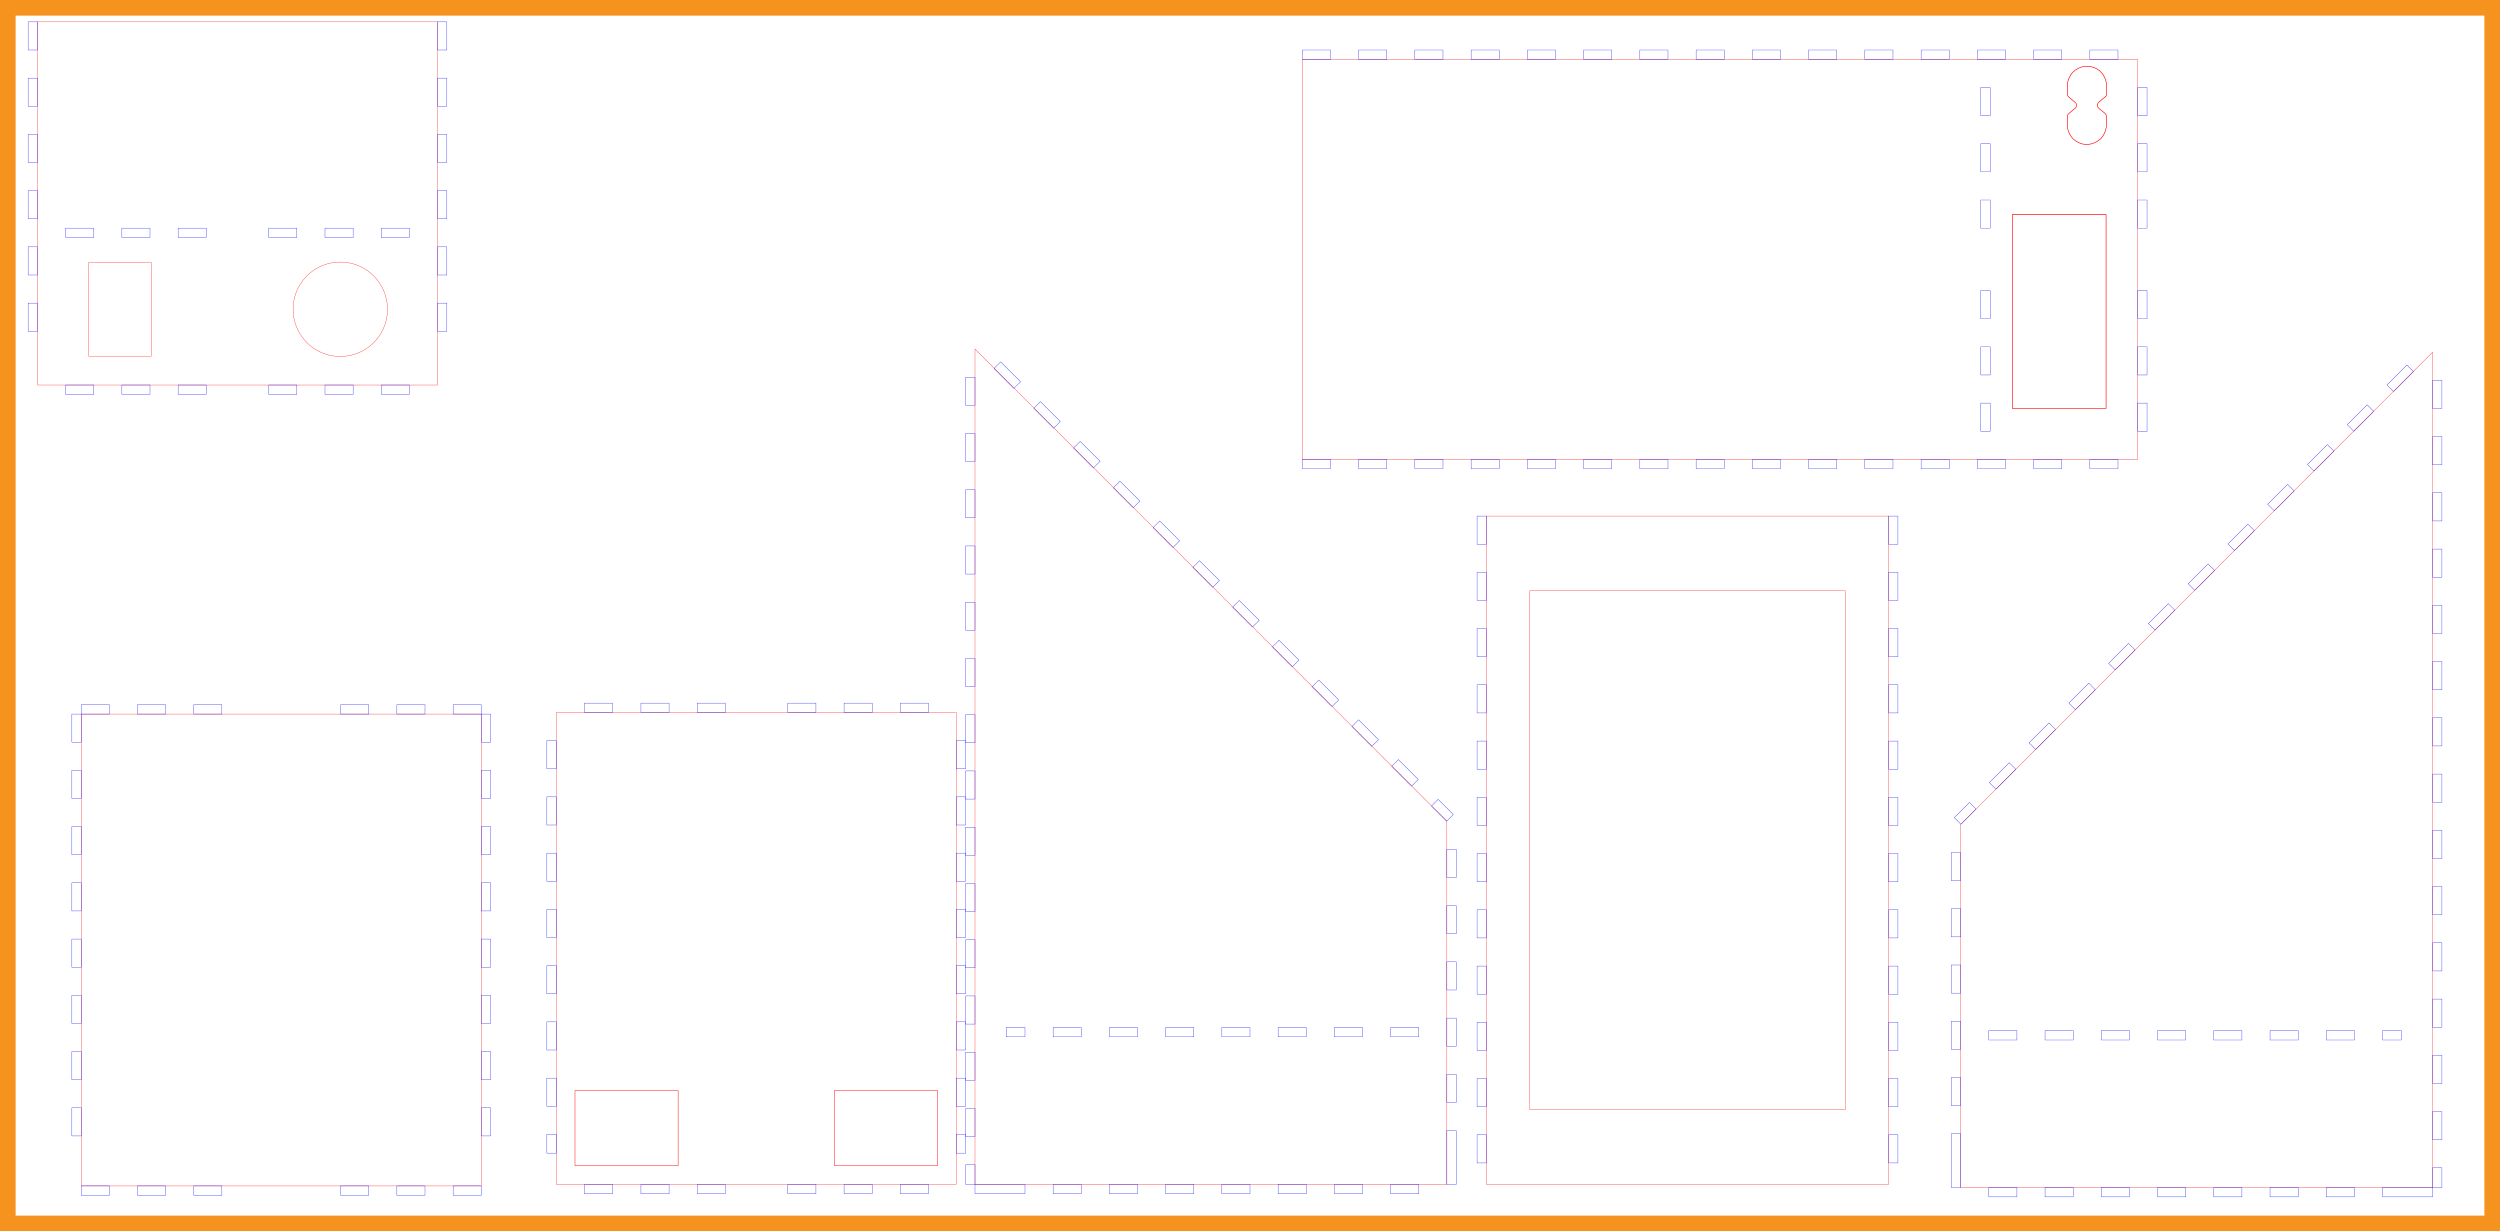 <?xml version="1.0" encoding="UTF-8" standalone="no"?>
<!-- Generator: Adobe Illustrator 9.0, SVG Export Plug-In  -->

<svg
   xmlns:dc="http://purl.org/dc/elements/1.1/"
   xmlns:cc="http://creativecommons.org/ns#"
   xmlns:rdf="http://www.w3.org/1999/02/22-rdf-syntax-ns#"
   xmlns:svg="http://www.w3.org/2000/svg"
   xmlns="http://www.w3.org/2000/svg"
   xmlns:sodipodi="http://sodipodi.sourceforge.net/DTD/sodipodi-0.dtd"
   xmlns:inkscape="http://www.inkscape.org/namespaces/inkscape"
   width="2267.718pt"
   height="1116.85pt"
   viewBox="0 0 2267.718 1116.85"
   xml:space="preserve"
   id="svg3804"
   sodipodi:version="0.32"
   inkscape:version="0.48.5 r10040"
   sodipodi:docname="master.svg"
   inkscape:output_extension="org.inkscape.output.svg.inkscape"
   version="1.1"><defs
     id="defs3846"><inkscape:perspective
       sodipodi:type="inkscape:persp3d"
       inkscape:vp_x="0 : 698.03125 : 1"
       inkscape:vp_y="0 : 1000 : 0"
       inkscape:vp_z="2834.6475 : 698.03125 : 1"
       inkscape:persp3d-origin="1417.3237 : 465.35417 : 1"
       id="perspective51596" /><inkscape:perspective
       sodipodi:type="inkscape:persp3d"
       inkscape:vp_x="0 : 270.70999 : 1"
       inkscape:vp_y="0 : 1000 : 0"
       inkscape:vp_z="541.41998 : 270.70999 : 1"
       inkscape:persp3d-origin="270.70999 : 180.47333 : 1"
       id="perspective51446" /><inkscape:perspective
       sodipodi:type="inkscape:persp3d"
       inkscape:vp_x="0 : 338.38501 : 1"
       inkscape:vp_y="0 : 1000 : 0"
       inkscape:vp_z="676.77124 : 338.38501 : 1"
       inkscape:persp3d-origin="338.38562 : 225.59001 : 1"
       id="perspective37556" /><inkscape:perspective
       sodipodi:type="inkscape:persp3d"
       inkscape:vp_x="0 : 338.38501 : 1"
       inkscape:vp_y="0 : 1000 : 0"
       inkscape:vp_z="676.77124 : 338.38501 : 1"
       inkscape:persp3d-origin="338.38562 : 225.59001 : 1"
       id="perspective16301" /><inkscape:perspective
       sodipodi:type="inkscape:persp3d"
       inkscape:vp_x="0 : 270.7085 : 1"
       inkscape:vp_y="0 : 1000 : 0"
       inkscape:vp_z="541.41699 : 270.7085 : 1"
       inkscape:persp3d-origin="270.7085 : 180.47233 : 1"
       id="perspective12409" /><inkscape:perspective
       sodipodi:type="inkscape:persp3d"
       inkscape:vp_x="0 : 0.5 : 1"
       inkscape:vp_y="0 : 1000 : 0"
       inkscape:vp_z="1 : 0.5 : 1"
       inkscape:persp3d-origin="0.5 : 0.33333333 : 1"
       id="perspective9337" /><inkscape:perspective
       sodipodi:type="inkscape:persp3d"
       inkscape:vp_x="0 : 0.5 : 1"
       inkscape:vp_y="0 : 1000 : 0"
       inkscape:vp_z="1 : 0.5 : 1"
       inkscape:persp3d-origin="0.5 : 0.33333333 : 1"
       id="perspective8562" /><inkscape:perspective
       id="perspective3083"
       inkscape:persp3d-origin="338.38562 : 225.59001 : 1"
       inkscape:vp_z="676.77124 : 338.38501 : 1"
       inkscape:vp_y="0 : 1000 : 0"
       inkscape:vp_x="0 : 338.38501 : 1"
       sodipodi:type="inkscape:persp3d" /><inkscape:perspective
       id="perspective23419"
       inkscape:persp3d-origin="270.7085 : 180.47233 : 1"
       inkscape:vp_z="541.41699 : 270.7085 : 1"
       inkscape:vp_y="0 : 1000 : 0"
       inkscape:vp_x="0 : 270.7085 : 1"
       sodipodi:type="inkscape:persp3d" /><inkscape:perspective
       id="perspective27913"
       inkscape:persp3d-origin="338.38562 : 225.59001 : 1"
       inkscape:vp_z="676.77124 : 338.38501 : 1"
       inkscape:vp_y="0 : 1000 : 0"
       inkscape:vp_x="0 : 338.38501 : 1"
       sodipodi:type="inkscape:persp3d" /><inkscape:perspective
       sodipodi:type="inkscape:persp3d"
       inkscape:vp_x="0 : 338.38501 : 1"
       inkscape:vp_y="0 : 1000 : 0"
       inkscape:vp_z="676.77124 : 338.38501 : 1"
       inkscape:persp3d-origin="338.38562 : 225.59001 : 1"
       id="perspective27913-5" /><inkscape:perspective
       sodipodi:type="inkscape:persp3d"
       inkscape:vp_x="0 : 270.7085 : 1"
       inkscape:vp_y="0 : 1000 : 0"
       inkscape:vp_z="541.41699 : 270.7085 : 1"
       inkscape:persp3d-origin="270.7085 : 180.47233 : 1"
       id="perspective23419-6" /><inkscape:perspective
       sodipodi:type="inkscape:persp3d"
       inkscape:vp_x="0 : 338.38501 : 1"
       inkscape:vp_y="0 : 1000 : 0"
       inkscape:vp_z="676.77124 : 338.38501 : 1"
       inkscape:persp3d-origin="338.38562 : 225.59001 : 1"
       id="perspective3083-3" /><inkscape:perspective
       id="perspective8562-2"
       inkscape:persp3d-origin="0.5 : 0.33333333 : 1"
       inkscape:vp_z="1 : 0.5 : 1"
       inkscape:vp_y="0 : 1000 : 0"
       inkscape:vp_x="0 : 0.5 : 1"
       sodipodi:type="inkscape:persp3d" /><inkscape:perspective
       id="perspective9337-7"
       inkscape:persp3d-origin="0.5 : 0.33333333 : 1"
       inkscape:vp_z="1 : 0.5 : 1"
       inkscape:vp_y="0 : 1000 : 0"
       inkscape:vp_x="0 : 0.5 : 1"
       sodipodi:type="inkscape:persp3d" /><inkscape:perspective
       id="perspective12409-1"
       inkscape:persp3d-origin="270.7085 : 180.47233 : 1"
       inkscape:vp_z="541.41699 : 270.7085 : 1"
       inkscape:vp_y="0 : 1000 : 0"
       inkscape:vp_x="0 : 270.7085 : 1"
       sodipodi:type="inkscape:persp3d" /><inkscape:perspective
       id="perspective16301-9"
       inkscape:persp3d-origin="338.38562 : 225.59001 : 1"
       inkscape:vp_z="676.77124 : 338.38501 : 1"
       inkscape:vp_y="0 : 1000 : 0"
       inkscape:vp_x="0 : 338.38501 : 1"
       sodipodi:type="inkscape:persp3d" /><inkscape:perspective
       id="perspective37556-9"
       inkscape:persp3d-origin="338.38562 : 225.59001 : 1"
       inkscape:vp_z="676.77124 : 338.38501 : 1"
       inkscape:vp_y="0 : 1000 : 0"
       inkscape:vp_x="0 : 338.38501 : 1"
       sodipodi:type="inkscape:persp3d" /><inkscape:perspective
       id="perspective46224"
       inkscape:persp3d-origin="698.03253 : 465.35417 : 1"
       inkscape:vp_z="1396.0651 : 698.03125 : 1"
       inkscape:vp_y="0 : 1000 : 0"
       inkscape:vp_x="0 : 698.03125 : 1"
       sodipodi:type="inkscape:persp3d" /><inkscape:perspective
       id="perspective56159"
       inkscape:persp3d-origin="270.70999 : 180.47333 : 1"
       inkscape:vp_z="541.41998 : 270.70999 : 1"
       inkscape:vp_y="0 : 1000 : 0"
       inkscape:vp_x="0 : 270.70999 : 1"
       sodipodi:type="inkscape:persp3d" /><inkscape:perspective
       id="perspective38922"
       inkscape:persp3d-origin="270.70999 : 180.47333 : 1"
       inkscape:vp_z="541.41998 : 270.70999 : 1"
       inkscape:vp_y="0 : 1000 : 0"
       inkscape:vp_x="0 : 270.70999 : 1"
       sodipodi:type="inkscape:persp3d" /><inkscape:perspective
       id="perspective78618"
       inkscape:persp3d-origin="270.70999 : 180.47333 : 1"
       inkscape:vp_z="541.41998 : 270.70999 : 1"
       inkscape:vp_y="0 : 1000 : 0"
       inkscape:vp_x="0 : 270.70999 : 1"
       sodipodi:type="inkscape:persp3d" /></defs><sodipodi:namedview
     inkscape:window-height="1059"
     inkscape:window-width="1918"
     inkscape:pageshadow="2"
     inkscape:pageopacity="0.0"
     guidetolerance="10.0"
     gridtolerance="10.0"
     objecttolerance="10.0"
     borderopacity="1.0"
     bordercolor="#666666"
     pagecolor="#ffffff"
     id="base"
     inkscape:zoom="0.51717223"
     inkscape:cx="1417.3228"
     inkscape:cy="698.03145"
     inkscape:window-x="1080"
     inkscape:window-y="19"
     inkscape:current-layer="layer8"
     showgrid="true"
     inkscape:window-maximized="0"
     inkscape:snap-bbox="false"
     inkscape:bbox-paths="false"
     inkscape:bbox-nodes="false"
     inkscape:snap-bbox-edge-midpoints="false"
     inkscape:snap-bbox-midpoints="true"
     inkscape:object-paths="true"
     inkscape:snap-intersection-paths="true"
     inkscape:object-nodes="true"
     inkscape:snap-smooth-nodes="false"
     inkscape:snap-midpoints="true"
     inkscape:snap-object-midpoints="true"
     inkscape:snap-center="true"
     showguides="true"
     inkscape:guide-bbox="true"
     inkscape:document-units="mm"
     units="mm"
     inkscape:snap-grids="true"><inkscape:grid
       type="xygrid"
       id="grid4005"
       empspacing="1"
       visible="true"
       enabled="true"
       snapvisiblegridlinesonly="true"
       units="mm"
       spacingx="3mm"
       spacingy="3mm"
       dotted="false" /><sodipodi:guide
       orientation="1,0"
       position="1328.74,680.315"
       id="guide3025" /><sodipodi:guide
       orientation="1,0"
       position="1346.465,378.725"
       id="guide4673" /><sodipodi:guide
       orientation="0,1"
       position="2072.835,1296.85"
       id="guide5181" /><sodipodi:guide
       orientation="0,1"
       position="2683.815,248.031"
       id="guide5981" /><sodipodi:guide
       orientation="0,1"
       position="1594.488,1275.591"
       id="guide6261" /></sodipodi:namedview><g
     inkscape:groupmode="layer"
     id="layer12"
     inkscape:label="Design Template"
     sodipodi:insensitive="true"
     style="display:inline"><g
       transform="translate(4402.025,-95.28)"
       id="layer7-8"
       inkscape:label="Design Template" /><g
       id="layer6"
       inkscape:label="Design Template"
       transform="translate(4401.779,-94.988)" /><g
       id="Layer_x0020_1-6"
       style="fill:#f6921e;fill-rule:nonzero;stroke:#000000;stroke-miterlimit:4"
       transform="translate(5082.673,-255.476)"><g
         id="g4698-5"
         transform="translate(-46.145,-43.27)" /></g><rect
       id="rect21823"
       height="1116.85"
       width="2267.717"
       x="0"
       y="-0"
       style="fill:#f6921e" /><rect
       id="rect21825"
       height="1088.504"
       width="2239.37"
       y="14.173"
       x="14.173"
       style="fill:#ffffff" /><g
       id="layer5"
       inkscape:label="Your Design"
       transform="translate(5082.673,-255.476)" /><g
       transform="translate(4402.025,-95.28)"
       id="layer9-1"
       inkscape:label="Your Design" /><g
       transform="translate(4401.245,-95.408)"
       inkscape:label="Your Design"
       id="layer9" /></g><g
     inkscape:groupmode="layer"
     id="layer1"
     inkscape:label="Front"
     style="display:inline"
     sodipodi:insensitive="true"><path
       style="fill:none;stroke:#ff0000;stroke-width:0.283;stroke-miterlimit:4;stroke-opacity:1;stroke-dasharray:none"
       d="m 34.016,19.842 0,196.175 0,133.225 362.825,0 0,-133.225 0,-196.175 -362.825,0 z"
       id="rect2985"
       inkscape:connector-curvature="0" /><rect
       style="fill:none;stroke:#ff0000;stroke-width:0.283;stroke-miterlimit:4;stroke-opacity:1;stroke-dasharray:none"
       id="rect3774"
       width="56.693"
       height="85.039"
       x="80.44"
       y="238.015" /><path
       transform="matrix(0.8,0,0,0.8,-0.793,-472.069)"
       sodipodi:type="arc"
       style="fill:none;stroke:#ff0000;stroke-width:0.354;stroke-miterlimit:4;stroke-opacity:1;stroke-dasharray:none"
       id="path3058"
       sodipodi:cx="386.84647"
       sodipodi:cy="940.75537"
       sodipodi:rx="53.503941"
       sodipodi:ry="53.503941"
       d="m 440.35,940.755 a 53.504,53.504 0 1 1 -107.008,0 53.504,53.504 0 1 1 107.008,0 z" /><rect
       style="fill:none;stroke:#0000ff;stroke-width:0.283;stroke-miterlimit:4;stroke-opacity:1;stroke-dasharray:none"
       id="rect4799"
       width="25.512"
       height="8.504"
       x="59.528"
       y="206.929" /><rect
       style="fill:none;stroke:#0000ff;stroke-width:0.283;stroke-miterlimit:4;stroke-opacity:1;stroke-dasharray:none"
       id="rect3021"
       width="25.512"
       height="8.504"
       x="345.817"
       y="206.929" /><rect
       style="fill:none;stroke:#0000ff;stroke-width:0.283;stroke-miterlimit:4;stroke-opacity:1;stroke-dasharray:none"
       id="rect3023"
       width="25.512"
       height="8.504"
       x="294.793"
       y="206.929" /><rect
       style="fill:none;stroke:#0000ff;stroke-width:0.283;stroke-miterlimit:4;stroke-opacity:1;stroke-dasharray:none"
       id="rect3027"
       width="25.512"
       height="8.504"
       x="243.77"
       y="206.929" /><rect
       style="fill:none;stroke:#0000ff;stroke-width:0.283;stroke-miterlimit:4;stroke-opacity:1;stroke-dasharray:none"
       id="rect3029"
       width="25.512"
       height="8.504"
       x="110.551"
       y="206.929" /><rect
       style="fill:none;stroke:#0000ff;stroke-width:0.283;stroke-miterlimit:4;stroke-opacity:1;stroke-dasharray:none"
       id="rect3031"
       width="25.512"
       height="8.504"
       x="161.575"
       y="206.929" /><rect
       style="fill:none;stroke:#0000ff;stroke-width:0.283;stroke-miterlimit:4;stroke-opacity:1;stroke-dasharray:none"
       id="rect3090"
       width="8.504"
       height="25.512"
       x="25.512"
       y="19.842" /><rect
       style="fill:none;stroke:#0000ff;stroke-width:0.283;stroke-miterlimit:4;stroke-opacity:1;stroke-dasharray:none"
       id="rect3092"
       width="8.504"
       height="25.512"
       x="25.512"
       y="70.866" /><rect
       style="fill:none;stroke:#0000ff;stroke-width:0.283;stroke-miterlimit:4;stroke-opacity:1;stroke-dasharray:none"
       id="rect3094"
       width="8.504"
       height="25.512"
       x="25.512"
       y="121.889" /><rect
       style="fill:none;stroke:#0000ff;stroke-width:0.283;stroke-miterlimit:4;stroke-opacity:1;stroke-dasharray:none"
       id="rect3096"
       width="8.504"
       height="25.512"
       x="25.512"
       y="172.913" /><rect
       style="fill:none;stroke:#0000ff;stroke-width:0.283;stroke-miterlimit:4;stroke-opacity:1;stroke-dasharray:none"
       id="rect3098"
       width="8.504"
       height="25.512"
       x="25.512"
       y="223.937" /><rect
       style="fill:none;stroke:#0000ff;stroke-width:0.283;stroke-miterlimit:4;stroke-opacity:1;stroke-dasharray:none"
       id="rect3100"
       width="8.504"
       height="25.512"
       x="25.512"
       y="274.96" /><rect
       style="fill:none;stroke:#0000ff;stroke-width:0.283;stroke-miterlimit:4;stroke-opacity:1;stroke-dasharray:none"
       id="rect3140"
       width="8.504"
       height="25.512"
       x="396.841"
       y="19.842" /><rect
       style="fill:none;stroke:#0000ff;stroke-width:0.283;stroke-miterlimit:4;stroke-opacity:1;stroke-dasharray:none"
       id="rect3144"
       width="8.504"
       height="25.512"
       x="396.841"
       y="70.866" /><rect
       style="fill:none;stroke:#0000ff;stroke-width:0.283;stroke-miterlimit:4;stroke-opacity:1;stroke-dasharray:none"
       id="rect3146"
       width="8.504"
       height="25.512"
       x="396.841"
       y="121.889" /><rect
       style="fill:none;stroke:#0000ff;stroke-width:0.283;stroke-miterlimit:4;stroke-opacity:1;stroke-dasharray:none"
       id="rect3148"
       width="8.504"
       height="25.512"
       x="396.841"
       y="172.913" /><rect
       style="fill:none;stroke:#0000ff;stroke-width:0.283;stroke-miterlimit:4;stroke-opacity:1;stroke-dasharray:none"
       id="rect3150"
       width="8.504"
       height="25.512"
       x="396.841"
       y="223.937" /><rect
       style="fill:none;stroke:#0000ff;stroke-width:0.283;stroke-miterlimit:4;stroke-opacity:1;stroke-dasharray:none"
       id="rect3152"
       width="8.504"
       height="25.512"
       x="396.841"
       y="274.96" /><rect
       style="fill:none;stroke:#0000ff;stroke-width:0.283;stroke-miterlimit:4;stroke-opacity:1;stroke-dasharray:none"
       id="rect4799-9"
       width="25.512"
       height="8.504"
       x="59.528"
       y="349.242" /><rect
       style="fill:none;stroke:#0000ff;stroke-width:0.283;stroke-miterlimit:4;stroke-opacity:1;stroke-dasharray:none"
       id="rect3021-0"
       width="25.512"
       height="8.504"
       x="345.817"
       y="349.242" /><rect
       style="fill:none;stroke:#0000ff;stroke-width:0.283;stroke-miterlimit:4;stroke-opacity:1;stroke-dasharray:none"
       id="rect3023-8"
       width="25.512"
       height="8.504"
       x="294.794"
       y="349.242" /><rect
       style="fill:none;stroke:#0000ff;stroke-width:0.283;stroke-miterlimit:4;stroke-opacity:1;stroke-dasharray:none"
       id="rect3027-0"
       width="25.512"
       height="8.504"
       x="243.77"
       y="349.242" /><rect
       style="fill:none;stroke:#0000ff;stroke-width:0.283;stroke-miterlimit:4;stroke-opacity:1;stroke-dasharray:none"
       id="rect3029-5"
       width="25.512"
       height="8.504"
       x="110.551"
       y="349.242" /><rect
       style="fill:none;stroke:#0000ff;stroke-width:0.283;stroke-miterlimit:4;stroke-opacity:1;stroke-dasharray:none"
       id="rect3031-0"
       width="25.512"
       height="8.504"
       x="161.575"
       y="349.242" /></g><g
     inkscape:groupmode="layer"
     id="layer4"
     inkscape:label="Left"
     style="display:inline"
     sodipodi:insensitive="true"><g
       id="g6293"
       transform="matrix(-1,0,0,1,3090.937,2.845)"><g
         id="g5374"><g
           id="g4996"
           transform="translate(-192.762,257.372)"><path
             sodipodi:nodetypes="ccccccccc"
             id="rect2985-0"
             d="m 1077.172,59.259 0,598.95 0,17.025 0,141.725 428.025,0 0,-141.725 0,-17.025 0,-170.65 z"
             style="fill:none;stroke:#ff0000;stroke-width:0.283;stroke-miterlimit:4;stroke-opacity:1;stroke-dasharray:none"
             inkscape:connector-curvature="0" /><rect
             transform="matrix(0,1,-1,0,0,0)"
             y="-1479.688"
             x="674.645"
             height="25.512"
             width="8.504"
             id="rect3997-7"
             style="fill:none;stroke:#0000ff;stroke-width:0.283;stroke-miterlimit:4;stroke-opacity:1;stroke-dasharray:none;display:inline" /><rect
             transform="matrix(0,1,-1,0,0,0)"
             y="-1428.664"
             x="674.645"
             height="25.512"
             width="8.504"
             id="rect3999-9"
             style="fill:none;stroke:#0000ff;stroke-width:0.283;stroke-miterlimit:4;stroke-opacity:1;stroke-dasharray:none;display:inline" /><rect
             transform="matrix(0,1,-1,0,0,0)"
             y="-1377.64"
             x="674.645"
             height="25.512"
             width="8.504"
             id="rect4001-9"
             style="fill:none;stroke:#0000ff;stroke-width:0.283;stroke-miterlimit:4;stroke-opacity:1;stroke-dasharray:none;display:inline" /><rect
             transform="matrix(0,1,-1,0,0,0)"
             y="-1326.617"
             x="674.645"
             height="25.512"
             width="8.504"
             id="rect4003-4"
             style="fill:none;stroke:#0000ff;stroke-width:0.283;stroke-miterlimit:4;stroke-opacity:1;stroke-dasharray:none;display:inline" /><rect
             transform="matrix(0,1,-1,0,0,0)"
             y="-1275.593"
             x="674.645"
             height="25.512"
             width="8.504"
             id="rect4005-4"
             style="fill:none;stroke:#0000ff;stroke-width:0.283;stroke-miterlimit:4;stroke-opacity:1;stroke-dasharray:none;display:inline" /><rect
             transform="matrix(0,1,-1,0,0,0)"
             y="-1224.57"
             x="674.645"
             height="25.512"
             width="8.504"
             id="rect4007-6"
             style="fill:none;stroke:#0000ff;stroke-width:0.283;stroke-miterlimit:4;stroke-opacity:1;stroke-dasharray:none;display:inline" /><rect
             transform="matrix(0,1,-1,0,0,0)"
             y="-1173.546"
             x="674.645"
             height="25.512"
             width="8.504"
             id="rect4009-98"
             style="fill:none;stroke:#0000ff;stroke-width:0.283;stroke-miterlimit:4;stroke-opacity:1;stroke-dasharray:none;display:inline" /><rect
             transform="matrix(0,1,-1,0,0,0)"
             y="-1122.522"
             x="674.645"
             height="17.008"
             width="8.504"
             id="rect4011-6"
             style="fill:none;stroke:#0000ff;stroke-width:0.283;stroke-miterlimit:4;stroke-opacity:1;stroke-dasharray:none;display:inline" /><rect
             y="816.959"
             x="1454.173"
             height="8.504"
             width="25.512"
             id="rect4669"
             style="fill:none;stroke:#0000ff;stroke-width:0.283;stroke-miterlimit:4;stroke-opacity:1;stroke-dasharray:none" /><rect
             y="816.959"
             x="1403.156"
             height="8.504"
             width="25.505"
             id="rect4671"
             style="fill:none;stroke:#0000ff;stroke-width:0.283;stroke-miterlimit:4;stroke-opacity:1;stroke-dasharray:none" /><rect
             y="816.959"
             x="1352.126"
             height="8.504"
             width="25.512"
             id="rect4675"
             style="fill:none;stroke:#0000ff;stroke-width:0.283;stroke-miterlimit:4;stroke-opacity:1;stroke-dasharray:none" /><rect
             y="816.959"
             x="1301.102"
             height="8.504"
             width="25.518"
             id="rect4677"
             style="fill:none;stroke:#0000ff;stroke-width:0.283;stroke-miterlimit:4;stroke-opacity:1;stroke-dasharray:none" /><rect
             y="816.959"
             x="1250.079"
             height="8.504"
             width="25.512"
             id="rect4679"
             style="fill:none;stroke:#0000ff;stroke-width:0.283;stroke-miterlimit:4;stroke-opacity:1;stroke-dasharray:none" /><rect
             y="816.959"
             x="1199.055"
             height="8.504"
             width="25.512"
             id="rect4681"
             style="fill:none;stroke:#0000ff;stroke-width:0.283;stroke-miterlimit:4;stroke-opacity:1;stroke-dasharray:none" /><rect
             y="816.959"
             x="1148.032"
             height="8.504"
             width="25.512"
             id="rect4683"
             style="fill:none;stroke:#0000ff;stroke-width:0.283;stroke-miterlimit:4;stroke-opacity:1;stroke-dasharray:none" /><rect
             y="816.959"
             x="1077.172"
             height="8.504"
             width="45.348"
             id="rect4685"
             style="fill:none;stroke:#0000ff;stroke-width:0.283;stroke-miterlimit:4;stroke-opacity:1;stroke-dasharray:none" /><rect
             transform="matrix(0.8,0,0,0.8,0,-7.6953049e-6)"
             y="641.338"
             x="1881.496"
             height="31.89"
             width="10.63"
             id="rect4984"
             style="fill:none;stroke:#0000ff;stroke-width:0.354;stroke-miterlimit:4;stroke-opacity:1;stroke-dasharray:none" /><rect
             transform="matrix(0.8,0,0,0.8,0,-7.6953049e-6)"
             y="705.118"
             x="1881.496"
             height="31.89"
             width="10.63"
             id="rect4986"
             style="fill:none;stroke:#0000ff;stroke-width:0.354;stroke-miterlimit:4;stroke-opacity:1;stroke-dasharray:none" /><rect
             transform="matrix(0.8,0,0,0.8,0,-7.6953049e-6)"
             y="768.897"
             x="1881.496"
             height="31.89"
             width="10.63"
             id="rect4988"
             style="fill:none;stroke:#0000ff;stroke-width:0.354;stroke-miterlimit:4;stroke-opacity:1;stroke-dasharray:none" /><rect
             transform="matrix(0.8,0,0,0.8,0,-7.6953049e-6)"
             y="832.677"
             x="1881.496"
             height="31.89"
             width="10.63"
             id="rect4990"
             style="fill:none;stroke:#0000ff;stroke-width:0.354;stroke-miterlimit:4;stroke-opacity:1;stroke-dasharray:none" /><rect
             transform="matrix(0.8,0,0,0.8,0,-7.6953049e-6)"
             y="896.456"
             x="1881.496"
             height="31.89"
             width="10.63"
             id="rect4992"
             style="fill:none;stroke:#0000ff;stroke-width:0.354;stroke-miterlimit:4;stroke-opacity:1;stroke-dasharray:none" /><rect
             transform="matrix(0.8,0,0,0.8,0,-7.6953049e-6)"
             y="960.236"
             x="1881.496"
             height="60.963"
             width="10.63"
             id="rect4994"
             style="fill:none;stroke:#0000ff;stroke-width:0.354;stroke-miterlimit:4;stroke-opacity:1;stroke-dasharray:none" /></g><rect
           style="fill:none;stroke:#0000ff;stroke-width:0.283;stroke-miterlimit:4;stroke-opacity:1;stroke-dasharray:none"
           id="rect5187-1"
           width="8.504"
           height="25.512"
           x="401.286"
           y="874.075"
           transform="matrix(0.707,-0.707,0.707,0.707,0,0)" /><rect
           style="fill:none;stroke:#0000ff;stroke-width:0.283;stroke-miterlimit:4;stroke-opacity:1;stroke-dasharray:none"
           id="rect5191-1"
           width="8.504"
           height="25.512"
           x="401.286"
           y="925.099"
           transform="matrix(0.707,-0.707,0.707,0.707,0,0)" /><rect
           style="fill:none;stroke:#0000ff;stroke-width:0.283;stroke-miterlimit:4;stroke-opacity:1;stroke-dasharray:none"
           id="rect5195-8"
           width="8.504"
           height="25.512"
           x="401.286"
           y="976.122"
           transform="matrix(0.707,-0.707,0.707,0.707,0,0)" /><rect
           style="fill:none;stroke:#0000ff;stroke-width:0.283;stroke-miterlimit:4;stroke-opacity:1;stroke-dasharray:none"
           id="rect5199-1"
           width="8.504"
           height="25.512"
           x="401.286"
           y="1027.146"
           transform="matrix(0.707,-0.707,0.707,0.707,0,0)" /><rect
           style="fill:none;stroke:#0000ff;stroke-width:0.283;stroke-miterlimit:4;stroke-opacity:1;stroke-dasharray:none"
           id="rect5203-5"
           width="8.504"
           height="25.512"
           x="401.286"
           y="1078.169"
           transform="matrix(0.707,-0.707,0.707,0.707,0,0)" /><rect
           style="fill:none;stroke:#0000ff;stroke-width:0.283;stroke-miterlimit:4;stroke-opacity:1;stroke-dasharray:none"
           id="rect5207-8"
           width="8.504"
           height="25.512"
           x="401.286"
           y="1129.193"
           transform="matrix(0.707,-0.707,0.707,0.707,0,0)" /><rect
           style="fill:none;stroke:#0000ff;stroke-width:0.283;stroke-miterlimit:4;stroke-opacity:1;stroke-dasharray:none"
           id="rect5211-8"
           width="8.504"
           height="25.512"
           x="401.286"
           y="1180.217"
           transform="matrix(0.707,-0.707,0.707,0.707,0,0)" /><rect
           style="fill:none;stroke:#0000ff;stroke-width:0.283;stroke-miterlimit:4;stroke-opacity:1;stroke-dasharray:none"
           id="rect5215-1"
           width="8.504"
           height="25.512"
           x="401.286"
           y="1231.24"
           transform="matrix(0.707,-0.707,0.707,0.707,0,0)" /><rect
           style="fill:none;stroke:#0000ff;stroke-width:0.283;stroke-miterlimit:4;stroke-opacity:1;stroke-dasharray:none"
           id="rect5219-5"
           width="8.504"
           height="25.512"
           x="401.286"
           y="1282.264"
           transform="matrix(0.707,-0.707,0.707,0.707,0,0)" /><rect
           style="fill:none;stroke:#0000ff;stroke-width:0.283;stroke-miterlimit:4;stroke-opacity:1;stroke-dasharray:none"
           id="rect5223-1"
           width="8.504"
           height="25.512"
           x="401.286"
           y="1333.288"
           transform="matrix(0.707,-0.707,0.707,0.707,0,0)" /><rect
           style="fill:none;stroke:#0000ff;stroke-width:0.283;stroke-miterlimit:4;stroke-opacity:1;stroke-dasharray:none"
           id="rect5227-5"
           width="8.504"
           height="25.512"
           x="401.286"
           y="1384.311"
           transform="matrix(0.707,-0.707,0.707,0.707,0,0)" /><rect
           style="fill:none;stroke:#0000ff;stroke-width:0.283;stroke-miterlimit:4;stroke-opacity:1;stroke-dasharray:none"
           id="rect5231-9"
           width="8.504"
           height="19.442"
           x="401.286"
           y="1435.335"
           transform="matrix(0.707,-0.707,0.707,0.707,0,0)" /></g><rect
         transform="matrix(0.8,0,0,0.8,0,-7.6953049e-6)"
         y="427.678"
         x="1094.882"
         height="31.89"
         width="10.63"
         id="rect6263"
         style="fill:none;stroke:#0000ff;stroke-width:0.354;stroke-miterlimit:4;stroke-opacity:1;stroke-dasharray:none" /><rect
         transform="matrix(0.8,0,0,0.8,0,-7.6953049e-6)"
         y="491.457"
         x="1094.882"
         height="31.89"
         width="10.63"
         id="rect6265"
         style="fill:none;stroke:#0000ff;stroke-width:0.354;stroke-miterlimit:4;stroke-opacity:1;stroke-dasharray:none" /><rect
         transform="matrix(0.8,0,0,0.8,0,-7.6953049e-6)"
         y="555.237"
         x="1094.882"
         height="31.89"
         width="10.63"
         id="rect6267"
         style="fill:none;stroke:#0000ff;stroke-width:0.354;stroke-miterlimit:4;stroke-opacity:1;stroke-dasharray:none" /><rect
         transform="matrix(0.8,0,0,0.8,0,-7.6953049e-6)"
         y="619.016"
         x="1094.882"
         height="31.89"
         width="10.63"
         id="rect6269"
         style="fill:none;stroke:#0000ff;stroke-width:0.354;stroke-miterlimit:4;stroke-opacity:1;stroke-dasharray:none" /><rect
         transform="matrix(0.8,0,0,0.8,0,-7.6953049e-6)"
         y="682.796"
         x="1094.882"
         height="31.89"
         width="10.63"
         id="rect6271"
         style="fill:none;stroke:#0000ff;stroke-width:0.354;stroke-miterlimit:4;stroke-opacity:1;stroke-dasharray:none" /><rect
         transform="matrix(0.8,0,0,0.8,0,-7.6953049e-6)"
         y="746.575"
         x="1094.882"
         height="31.89"
         width="10.63"
         id="rect6273"
         style="fill:none;stroke:#0000ff;stroke-width:0.354;stroke-miterlimit:4;stroke-opacity:1;stroke-dasharray:none" /><rect
         transform="matrix(0.8,0,0,0.8,0,-7.6953049e-6)"
         y="810.355"
         x="1094.882"
         height="31.89"
         width="10.63"
         id="rect6275"
         style="fill:none;stroke:#0000ff;stroke-width:0.354;stroke-miterlimit:4;stroke-opacity:1;stroke-dasharray:none" /><rect
         transform="matrix(0.8,0,0,0.8,0,-7.6953049e-6)"
         y="874.134"
         x="1094.882"
         height="31.89"
         width="10.63"
         id="rect6277"
         style="fill:none;stroke:#0000ff;stroke-width:0.354;stroke-miterlimit:4;stroke-opacity:1;stroke-dasharray:none" /><rect
         transform="matrix(0.8,0,0,0.8,0,-7.6953049e-6)"
         y="937.914"
         x="1094.882"
         height="31.89"
         width="10.63"
         id="rect6279"
         style="fill:none;stroke:#0000ff;stroke-width:0.354;stroke-miterlimit:4;stroke-opacity:1;stroke-dasharray:none" /><rect
         transform="matrix(0.8,0,0,0.8,0,-7.6953049e-6)"
         y="1001.693"
         x="1094.882"
         height="31.89"
         width="10.63"
         id="rect6281"
         style="fill:none;stroke:#0000ff;stroke-width:0.354;stroke-miterlimit:4;stroke-opacity:1;stroke-dasharray:none" /><rect
         transform="matrix(0.8,0,0,0.8,0,-7.6953049e-6)"
         y="1065.473"
         x="1094.882"
         height="31.89"
         width="10.63"
         id="rect6283"
         style="fill:none;stroke:#0000ff;stroke-width:0.354;stroke-miterlimit:4;stroke-opacity:1;stroke-dasharray:none" /><rect
         transform="matrix(0.8,0,0,0.8,0,-7.6953049e-6)"
         y="1129.252"
         x="1094.882"
         height="31.89"
         width="10.63"
         id="rect6285"
         style="fill:none;stroke:#0000ff;stroke-width:0.354;stroke-miterlimit:4;stroke-opacity:1;stroke-dasharray:none" /><rect
         transform="matrix(0.8,0,0,0.8,0,-7.6953049e-6)"
         y="1193.032"
         x="1094.882"
         height="31.89"
         width="10.63"
         id="rect6287"
         style="fill:none;stroke:#0000ff;stroke-width:0.354;stroke-miterlimit:4;stroke-opacity:1;stroke-dasharray:none" /><rect
         transform="matrix(0.8,0,0,0.8,0,-7.6953049e-6)"
         y="1256.811"
         x="1094.882"
         height="31.89"
         width="10.63"
         id="rect6289"
         style="fill:none;stroke:#0000ff;stroke-width:0.354;stroke-miterlimit:4;stroke-opacity:1;stroke-dasharray:none" /><rect
         transform="matrix(0.8,0,0,0.8,0,-7.6953049e-6)"
         y="1320.591"
         x="1094.882"
         height="22.322"
         width="10.63"
         id="rect6291"
         style="fill:none;stroke:#0000ff;stroke-width:0.354;stroke-miterlimit:4;stroke-opacity:1;stroke-dasharray:none" /></g></g><g
     style="display:inline"
     inkscape:label="Right"
     id="g6347"
     inkscape:groupmode="layer"
     sodipodi:insensitive="true"><g
       id="g6349"><g
         id="g6351"><g
           transform="translate(-192.762,257.372)"
           id="g6353"><path
             inkscape:connector-curvature="0"
             style="fill:none;stroke:#ff0000;stroke-width:0.283;stroke-miterlimit:4;stroke-opacity:1;stroke-dasharray:none"
             d="m 1077.172,59.259 0,598.95 0,17.025 0,141.725 428.025,0 0,-141.725 0,-17.025 0,-170.65 z"
             id="path6355"
             sodipodi:nodetypes="ccccccccc" /><rect
             style="fill:none;stroke:#0000ff;stroke-width:0.283;stroke-miterlimit:4;stroke-opacity:1;stroke-dasharray:none;display:inline"
             id="rect6357"
             width="8.504"
             height="25.512"
             x="674.645"
             y="-1479.688"
             transform="matrix(0,1,-1,0,0,0)" /><rect
             style="fill:none;stroke:#0000ff;stroke-width:0.283;stroke-miterlimit:4;stroke-opacity:1;stroke-dasharray:none;display:inline"
             id="rect6359"
             width="8.504"
             height="25.512"
             x="674.645"
             y="-1428.664"
             transform="matrix(0,1,-1,0,0,0)" /><rect
             style="fill:none;stroke:#0000ff;stroke-width:0.283;stroke-miterlimit:4;stroke-opacity:1;stroke-dasharray:none;display:inline"
             id="rect6361"
             width="8.504"
             height="25.512"
             x="674.645"
             y="-1377.64"
             transform="matrix(0,1,-1,0,0,0)" /><rect
             style="fill:none;stroke:#0000ff;stroke-width:0.283;stroke-miterlimit:4;stroke-opacity:1;stroke-dasharray:none;display:inline"
             id="rect6363"
             width="8.504"
             height="25.512"
             x="674.645"
             y="-1326.617"
             transform="matrix(0,1,-1,0,0,0)" /><rect
             style="fill:none;stroke:#0000ff;stroke-width:0.283;stroke-miterlimit:4;stroke-opacity:1;stroke-dasharray:none;display:inline"
             id="rect6365"
             width="8.504"
             height="25.512"
             x="674.645"
             y="-1275.593"
             transform="matrix(0,1,-1,0,0,0)" /><rect
             style="fill:none;stroke:#0000ff;stroke-width:0.283;stroke-miterlimit:4;stroke-opacity:1;stroke-dasharray:none;display:inline"
             id="rect6367"
             width="8.504"
             height="25.512"
             x="674.645"
             y="-1224.57"
             transform="matrix(0,1,-1,0,0,0)" /><rect
             style="fill:none;stroke:#0000ff;stroke-width:0.283;stroke-miterlimit:4;stroke-opacity:1;stroke-dasharray:none;display:inline"
             id="rect6369"
             width="8.504"
             height="25.512"
             x="674.645"
             y="-1173.546"
             transform="matrix(0,1,-1,0,0,0)" /><rect
             style="fill:none;stroke:#0000ff;stroke-width:0.283;stroke-miterlimit:4;stroke-opacity:1;stroke-dasharray:none;display:inline"
             id="rect6371"
             width="8.504"
             height="17.008"
             x="674.645"
             y="-1122.522"
             transform="matrix(0,1,-1,0,0,0)" /><rect
             style="fill:none;stroke:#0000ff;stroke-width:0.283;stroke-miterlimit:4;stroke-opacity:1;stroke-dasharray:none"
             id="rect6373"
             width="25.512"
             height="8.504"
             x="1454.173"
             y="816.959" /><rect
             style="fill:none;stroke:#0000ff;stroke-width:0.283;stroke-miterlimit:4;stroke-opacity:1;stroke-dasharray:none"
             id="rect6375"
             width="25.505"
             height="8.504"
             x="1403.156"
             y="816.959" /><rect
             style="fill:none;stroke:#0000ff;stroke-width:0.283;stroke-miterlimit:4;stroke-opacity:1;stroke-dasharray:none"
             id="rect6377"
             width="25.512"
             height="8.504"
             x="1352.126"
             y="816.959" /><rect
             style="fill:none;stroke:#0000ff;stroke-width:0.283;stroke-miterlimit:4;stroke-opacity:1;stroke-dasharray:none"
             id="rect6379"
             width="25.518"
             height="8.504"
             x="1301.102"
             y="816.959" /><rect
             style="fill:none;stroke:#0000ff;stroke-width:0.283;stroke-miterlimit:4;stroke-opacity:1;stroke-dasharray:none"
             id="rect6381"
             width="25.512"
             height="8.504"
             x="1250.079"
             y="816.959" /><rect
             style="fill:none;stroke:#0000ff;stroke-width:0.283;stroke-miterlimit:4;stroke-opacity:1;stroke-dasharray:none"
             id="rect6383"
             width="25.512"
             height="8.504"
             x="1199.055"
             y="816.959" /><rect
             style="fill:none;stroke:#0000ff;stroke-width:0.283;stroke-miterlimit:4;stroke-opacity:1;stroke-dasharray:none"
             id="rect6385"
             width="25.512"
             height="8.504"
             x="1148.032"
             y="816.959" /><rect
             style="fill:none;stroke:#0000ff;stroke-width:0.283;stroke-miterlimit:4;stroke-opacity:1;stroke-dasharray:none"
             id="rect6387"
             width="45.348"
             height="8.504"
             x="1077.172"
             y="816.959" /><rect
             style="fill:none;stroke:#0000ff;stroke-width:0.354;stroke-miterlimit:4;stroke-opacity:1;stroke-dasharray:none"
             id="rect6389"
             width="10.63"
             height="31.89"
             x="1881.496"
             y="641.338"
             transform="matrix(0.8,0,0,0.8,0,-7.6953049e-6)" /><rect
             style="fill:none;stroke:#0000ff;stroke-width:0.354;stroke-miterlimit:4;stroke-opacity:1;stroke-dasharray:none"
             id="rect6391"
             width="10.63"
             height="31.89"
             x="1881.496"
             y="705.118"
             transform="matrix(0.8,0,0,0.8,0,-7.6953049e-6)" /><rect
             style="fill:none;stroke:#0000ff;stroke-width:0.354;stroke-miterlimit:4;stroke-opacity:1;stroke-dasharray:none"
             id="rect6393"
             width="10.63"
             height="31.89"
             x="1881.496"
             y="768.897"
             transform="matrix(0.8,0,0,0.8,0,-7.6953049e-6)" /><rect
             style="fill:none;stroke:#0000ff;stroke-width:0.354;stroke-miterlimit:4;stroke-opacity:1;stroke-dasharray:none"
             id="rect6395"
             width="10.63"
             height="31.89"
             x="1881.496"
             y="832.677"
             transform="matrix(0.8,0,0,0.8,0,-7.6953049e-6)" /><rect
             style="fill:none;stroke:#0000ff;stroke-width:0.354;stroke-miterlimit:4;stroke-opacity:1;stroke-dasharray:none"
             id="rect6397"
             width="10.63"
             height="31.89"
             x="1881.496"
             y="896.456"
             transform="matrix(0.8,0,0,0.8,0,-7.6953049e-6)" /><rect
             style="fill:none;stroke:#0000ff;stroke-width:0.354;stroke-miterlimit:4;stroke-opacity:1;stroke-dasharray:none"
             id="rect6399"
             width="10.63"
             height="60.963"
             x="1881.496"
             y="960.236"
             transform="matrix(0.8,0,0,0.8,0,-7.6953049e-6)" /></g><rect
           transform="matrix(0.707,-0.707,0.707,0.707,0,0)"
           y="874.075"
           x="401.286"
           height="25.512"
           width="8.504"
           id="rect6401"
           style="fill:none;stroke:#0000ff;stroke-width:0.283;stroke-miterlimit:4;stroke-opacity:1;stroke-dasharray:none" /><rect
           transform="matrix(0.707,-0.707,0.707,0.707,0,0)"
           y="925.099"
           x="401.286"
           height="25.512"
           width="8.504"
           id="rect6403"
           style="fill:none;stroke:#0000ff;stroke-width:0.283;stroke-miterlimit:4;stroke-opacity:1;stroke-dasharray:none" /><rect
           transform="matrix(0.707,-0.707,0.707,0.707,0,0)"
           y="976.122"
           x="401.286"
           height="25.512"
           width="8.504"
           id="rect6405"
           style="fill:none;stroke:#0000ff;stroke-width:0.283;stroke-miterlimit:4;stroke-opacity:1;stroke-dasharray:none" /><rect
           transform="matrix(0.707,-0.707,0.707,0.707,0,0)"
           y="1027.146"
           x="401.286"
           height="25.512"
           width="8.504"
           id="rect6407"
           style="fill:none;stroke:#0000ff;stroke-width:0.283;stroke-miterlimit:4;stroke-opacity:1;stroke-dasharray:none" /><rect
           transform="matrix(0.707,-0.707,0.707,0.707,0,0)"
           y="1078.169"
           x="401.286"
           height="25.512"
           width="8.504"
           id="rect6409"
           style="fill:none;stroke:#0000ff;stroke-width:0.283;stroke-miterlimit:4;stroke-opacity:1;stroke-dasharray:none" /><rect
           transform="matrix(0.707,-0.707,0.707,0.707,0,0)"
           y="1129.193"
           x="401.286"
           height="25.512"
           width="8.504"
           id="rect6411"
           style="fill:none;stroke:#0000ff;stroke-width:0.283;stroke-miterlimit:4;stroke-opacity:1;stroke-dasharray:none" /><rect
           transform="matrix(0.707,-0.707,0.707,0.707,0,0)"
           y="1180.217"
           x="401.286"
           height="25.512"
           width="8.504"
           id="rect6413"
           style="fill:none;stroke:#0000ff;stroke-width:0.283;stroke-miterlimit:4;stroke-opacity:1;stroke-dasharray:none" /><rect
           transform="matrix(0.707,-0.707,0.707,0.707,0,0)"
           y="1231.24"
           x="401.286"
           height="25.512"
           width="8.504"
           id="rect6415"
           style="fill:none;stroke:#0000ff;stroke-width:0.283;stroke-miterlimit:4;stroke-opacity:1;stroke-dasharray:none" /><rect
           transform="matrix(0.707,-0.707,0.707,0.707,0,0)"
           y="1282.264"
           x="401.286"
           height="25.512"
           width="8.504"
           id="rect6417"
           style="fill:none;stroke:#0000ff;stroke-width:0.283;stroke-miterlimit:4;stroke-opacity:1;stroke-dasharray:none" /><rect
           transform="matrix(0.707,-0.707,0.707,0.707,0,0)"
           y="1333.288"
           x="401.286"
           height="25.512"
           width="8.504"
           id="rect6419"
           style="fill:none;stroke:#0000ff;stroke-width:0.283;stroke-miterlimit:4;stroke-opacity:1;stroke-dasharray:none" /><rect
           transform="matrix(0.707,-0.707,0.707,0.707,0,0)"
           y="1384.311"
           x="401.286"
           height="25.512"
           width="8.504"
           id="rect6421"
           style="fill:none;stroke:#0000ff;stroke-width:0.283;stroke-miterlimit:4;stroke-opacity:1;stroke-dasharray:none" /><rect
           transform="matrix(0.707,-0.707,0.707,0.707,0,0)"
           y="1435.335"
           x="401.286"
           height="19.442"
           width="8.504"
           id="rect6423"
           style="fill:none;stroke:#0000ff;stroke-width:0.283;stroke-miterlimit:4;stroke-opacity:1;stroke-dasharray:none" /></g><rect
         style="fill:none;stroke:#0000ff;stroke-width:0.354;stroke-miterlimit:4;stroke-opacity:1;stroke-dasharray:none"
         id="rect6425"
         width="10.63"
         height="31.89"
         x="1094.882"
         y="427.678"
         transform="matrix(0.8,0,0,0.8,0,-7.6953049e-6)" /><rect
         style="fill:none;stroke:#0000ff;stroke-width:0.354;stroke-miterlimit:4;stroke-opacity:1;stroke-dasharray:none"
         id="rect6427"
         width="10.63"
         height="31.89"
         x="1094.882"
         y="491.457"
         transform="matrix(0.8,0,0,0.8,0,-7.6953049e-6)" /><rect
         style="fill:none;stroke:#0000ff;stroke-width:0.354;stroke-miterlimit:4;stroke-opacity:1;stroke-dasharray:none"
         id="rect6429"
         width="10.63"
         height="31.89"
         x="1094.882"
         y="555.237"
         transform="matrix(0.8,0,0,0.8,0,-7.6953049e-6)" /><rect
         style="fill:none;stroke:#0000ff;stroke-width:0.354;stroke-miterlimit:4;stroke-opacity:1;stroke-dasharray:none"
         id="rect6431"
         width="10.63"
         height="31.89"
         x="1094.882"
         y="619.016"
         transform="matrix(0.8,0,0,0.8,0,-7.6953049e-6)" /><rect
         style="fill:none;stroke:#0000ff;stroke-width:0.354;stroke-miterlimit:4;stroke-opacity:1;stroke-dasharray:none"
         id="rect6433"
         width="10.63"
         height="31.89"
         x="1094.882"
         y="682.796"
         transform="matrix(0.8,0,0,0.8,0,-7.6953049e-6)" /><rect
         style="fill:none;stroke:#0000ff;stroke-width:0.354;stroke-miterlimit:4;stroke-opacity:1;stroke-dasharray:none"
         id="rect6435"
         width="10.63"
         height="31.89"
         x="1094.882"
         y="746.575"
         transform="matrix(0.8,0,0,0.8,0,-7.6953049e-6)" /><rect
         style="fill:none;stroke:#0000ff;stroke-width:0.354;stroke-miterlimit:4;stroke-opacity:1;stroke-dasharray:none"
         id="rect6437"
         width="10.63"
         height="31.89"
         x="1094.882"
         y="810.355"
         transform="matrix(0.8,0,0,0.8,0,-7.6953049e-6)" /><rect
         style="fill:none;stroke:#0000ff;stroke-width:0.354;stroke-miterlimit:4;stroke-opacity:1;stroke-dasharray:none"
         id="rect6439"
         width="10.63"
         height="31.89"
         x="1094.882"
         y="874.134"
         transform="matrix(0.8,0,0,0.8,0,-7.6953049e-6)" /><rect
         style="fill:none;stroke:#0000ff;stroke-width:0.354;stroke-miterlimit:4;stroke-opacity:1;stroke-dasharray:none"
         id="rect6441"
         width="10.63"
         height="31.89"
         x="1094.882"
         y="937.914"
         transform="matrix(0.8,0,0,0.8,0,-7.6953049e-6)" /><rect
         style="fill:none;stroke:#0000ff;stroke-width:0.354;stroke-miterlimit:4;stroke-opacity:1;stroke-dasharray:none"
         id="rect6443"
         width="10.63"
         height="31.89"
         x="1094.882"
         y="1001.693"
         transform="matrix(0.8,0,0,0.8,0,-7.6953049e-6)" /><rect
         style="fill:none;stroke:#0000ff;stroke-width:0.354;stroke-miterlimit:4;stroke-opacity:1;stroke-dasharray:none"
         id="rect6445"
         width="10.63"
         height="31.89"
         x="1094.882"
         y="1065.473"
         transform="matrix(0.8,0,0,0.8,0,-7.6953049e-6)" /><rect
         style="fill:none;stroke:#0000ff;stroke-width:0.354;stroke-miterlimit:4;stroke-opacity:1;stroke-dasharray:none"
         id="rect6447"
         width="10.63"
         height="31.89"
         x="1094.882"
         y="1129.252"
         transform="matrix(0.8,0,0,0.8,0,-7.6953049e-6)" /><rect
         style="fill:none;stroke:#0000ff;stroke-width:0.354;stroke-miterlimit:4;stroke-opacity:1;stroke-dasharray:none"
         id="rect6449"
         width="10.63"
         height="31.89"
         x="1094.882"
         y="1193.032"
         transform="matrix(0.8,0,0,0.8,0,-7.6953049e-6)" /><rect
         style="fill:none;stroke:#0000ff;stroke-width:0.354;stroke-miterlimit:4;stroke-opacity:1;stroke-dasharray:none"
         id="rect6451"
         width="10.63"
         height="31.89"
         x="1094.882"
         y="1256.811"
         transform="matrix(0.8,0,0,0.8,0,-7.6953049e-6)" /><rect
         style="fill:none;stroke:#0000ff;stroke-width:0.354;stroke-miterlimit:4;stroke-opacity:1;stroke-dasharray:none"
         id="rect6453"
         width="10.63"
         height="22.322"
         x="1094.882"
         y="1320.591"
         transform="matrix(0.8,0,0,0.8,0,-7.6953049e-6)" /></g></g><g
     inkscape:groupmode="layer"
     id="layer7"
     inkscape:label="Top"
     style="display:inline"
     sodipodi:insensitive="true"><g
       id="g5528"
       transform="translate(-81.242,329.22)"><rect
         y="138.897"
         x="1429.571"
         height="606.213"
         width="364.759"
         id="rect3878"
         style="fill:none;stroke:#ff0000;stroke-width:0.283;stroke-miterlimit:4;stroke-opacity:1;stroke-dasharray:none" /><rect
         y="206.728"
         x="1468.801"
         height="470.551"
         width="286.299"
         id="rect3950"
         style="fill:none;stroke:#ff0000;stroke-width:0.283;stroke-miterlimit:4;stroke-opacity:1;stroke-dasharray:none" /><rect
         y="138.897"
         x="1421.067"
         height="25.512"
         width="8.504"
         id="rect5185"
         style="fill:none;stroke:#0000ff;stroke-width:0.283;stroke-miterlimit:4;stroke-opacity:1;stroke-dasharray:none" /><rect
         y="189.921"
         x="1421.067"
         height="25.512"
         width="8.504"
         id="rect5189"
         style="fill:none;stroke:#0000ff;stroke-width:0.283;stroke-miterlimit:4;stroke-opacity:1;stroke-dasharray:none" /><rect
         y="240.944"
         x="1421.067"
         height="25.512"
         width="8.504"
         id="rect5193"
         style="fill:none;stroke:#0000ff;stroke-width:0.283;stroke-miterlimit:4;stroke-opacity:1;stroke-dasharray:none" /><rect
         y="291.968"
         x="1421.067"
         height="25.512"
         width="8.504"
         id="rect5197"
         style="fill:none;stroke:#0000ff;stroke-width:0.283;stroke-miterlimit:4;stroke-opacity:1;stroke-dasharray:none" /><rect
         y="342.992"
         x="1421.067"
         height="25.512"
         width="8.504"
         id="rect5201"
         style="fill:none;stroke:#0000ff;stroke-width:0.283;stroke-miterlimit:4;stroke-opacity:1;stroke-dasharray:none" /><rect
         y="394.015"
         x="1421.067"
         height="25.512"
         width="8.504"
         id="rect5205"
         style="fill:none;stroke:#0000ff;stroke-width:0.283;stroke-miterlimit:4;stroke-opacity:1;stroke-dasharray:none" /><rect
         y="445.039"
         x="1421.067"
         height="25.512"
         width="8.504"
         id="rect5209"
         style="fill:none;stroke:#0000ff;stroke-width:0.283;stroke-miterlimit:4;stroke-opacity:1;stroke-dasharray:none" /><rect
         y="496.063"
         x="1421.067"
         height="25.512"
         width="8.504"
         id="rect5213"
         style="fill:none;stroke:#0000ff;stroke-width:0.283;stroke-miterlimit:4;stroke-opacity:1;stroke-dasharray:none" /><rect
         y="547.086"
         x="1421.067"
         height="25.512"
         width="8.504"
         id="rect5217"
         style="fill:none;stroke:#0000ff;stroke-width:0.283;stroke-miterlimit:4;stroke-opacity:1;stroke-dasharray:none" /><rect
         y="598.11"
         x="1421.067"
         height="25.512"
         width="8.504"
         id="rect5221"
         style="fill:none;stroke:#0000ff;stroke-width:0.283;stroke-miterlimit:4;stroke-opacity:1;stroke-dasharray:none" /><rect
         y="649.133"
         x="1421.067"
         height="25.512"
         width="8.504"
         id="rect5225"
         style="fill:none;stroke:#0000ff;stroke-width:0.283;stroke-miterlimit:4;stroke-opacity:1;stroke-dasharray:none" /><rect
         y="700.157"
         x="1421.067"
         height="25.512"
         width="8.504"
         id="rect5229"
         style="fill:none;stroke:#0000ff;stroke-width:0.283;stroke-miterlimit:4;stroke-opacity:1;stroke-dasharray:none" /><rect
         y="138.897"
         x="1794.331"
         height="25.512"
         width="8.504"
         id="rect5185-2"
         style="fill:none;stroke:#0000ff;stroke-width:0.283;stroke-miterlimit:4;stroke-opacity:1;stroke-dasharray:none;display:inline" /><rect
         y="189.921"
         x="1794.331"
         height="25.512"
         width="8.504"
         id="rect5189-7"
         style="fill:none;stroke:#0000ff;stroke-width:0.283;stroke-miterlimit:4;stroke-opacity:1;stroke-dasharray:none;display:inline" /><rect
         y="240.944"
         x="1794.331"
         height="25.512"
         width="8.504"
         id="rect5193-9"
         style="fill:none;stroke:#0000ff;stroke-width:0.283;stroke-miterlimit:4;stroke-opacity:1;stroke-dasharray:none;display:inline" /><rect
         y="291.968"
         x="1794.331"
         height="25.512"
         width="8.504"
         id="rect5197-7"
         style="fill:none;stroke:#0000ff;stroke-width:0.283;stroke-miterlimit:4;stroke-opacity:1;stroke-dasharray:none;display:inline" /><rect
         y="342.992"
         x="1794.331"
         height="25.512"
         width="8.504"
         id="rect5201-5"
         style="fill:none;stroke:#0000ff;stroke-width:0.283;stroke-miterlimit:4;stroke-opacity:1;stroke-dasharray:none;display:inline" /><rect
         y="394.015"
         x="1794.331"
         height="25.512"
         width="8.504"
         id="rect5205-1"
         style="fill:none;stroke:#0000ff;stroke-width:0.283;stroke-miterlimit:4;stroke-opacity:1;stroke-dasharray:none;display:inline" /><rect
         y="445.039"
         x="1794.331"
         height="25.512"
         width="8.504"
         id="rect5209-5"
         style="fill:none;stroke:#0000ff;stroke-width:0.283;stroke-miterlimit:4;stroke-opacity:1;stroke-dasharray:none;display:inline" /><rect
         y="496.063"
         x="1794.331"
         height="25.512"
         width="8.504"
         id="rect5213-7"
         style="fill:none;stroke:#0000ff;stroke-width:0.283;stroke-miterlimit:4;stroke-opacity:1;stroke-dasharray:none;display:inline" /><rect
         y="547.086"
         x="1794.331"
         height="25.512"
         width="8.504"
         id="rect5217-2"
         style="fill:none;stroke:#0000ff;stroke-width:0.283;stroke-miterlimit:4;stroke-opacity:1;stroke-dasharray:none;display:inline" /><rect
         y="598.11"
         x="1794.331"
         height="25.512"
         width="8.504"
         id="rect5221-3"
         style="fill:none;stroke:#0000ff;stroke-width:0.283;stroke-miterlimit:4;stroke-opacity:1;stroke-dasharray:none;display:inline" /><rect
         y="649.133"
         x="1794.331"
         height="25.512"
         width="8.504"
         id="rect5225-8"
         style="fill:none;stroke:#0000ff;stroke-width:0.283;stroke-miterlimit:4;stroke-opacity:1;stroke-dasharray:none;display:inline" /><rect
         y="700.157"
         x="1794.331"
         height="25.512"
         width="8.504"
         id="rect5229-7"
         style="fill:none;stroke:#0000ff;stroke-width:0.283;stroke-miterlimit:4;stroke-opacity:1;stroke-dasharray:none;display:inline" /></g></g><g
     inkscape:groupmode="layer"
     id="layer8"
     inkscape:label="Back"
     style="display:inline"><g
       id="g6212"
       transform="matrix(0,-1,1,0,1016.943,2205.354)"><path
         inkscape:connector-curvature="0"
         style="fill:none;stroke:#ff0000;stroke-width:0.567;stroke-miterlimit:4;stroke-opacity:1;stroke-dasharray:none"
         id="path60"
         d="m 2088.272,858.694 c 2.953,-0.478 5.95,-0.087 8.947,-0.217 1.607,0.13 3.561,-0.434 4.821,0.825 1.824,2.085 3.518,4.3 5.385,6.341 1.042,1.259 3.083,1.259 4.386,0.434 1.433,-1.303 2.475,-2.953 3.778,-4.386 1.129,-1.216 1.998,-2.997 3.822,-3.17 3.17,-0.087 6.341,-0.043 9.554,-0.043 3.127,0.043 5.95,1.52 8.643,3.04 3.301,2.128 5.516,5.602 6.819,9.251 0.955,2.866 0.825,5.906 0.521,8.86 -0.912,3.561 -2.519,7.079 -5.342,9.511 -2.606,2.345 -5.906,3.995 -9.381,4.517 -3.605,0.043 -7.253,0 -10.857,0 -0.869,0.13 -1.433,-0.565 -1.954,-1.086 -1.563,-1.781 -2.997,-3.648 -4.517,-5.472 -1.086,-1.346 -3.083,-2.128 -4.647,-1.129 -2.866,2.041 -4.256,5.733 -7.209,7.644 -3.605,0.13 -7.209,0.043 -10.814,0.043 -4.126,-0.521 -8.121,-2.389 -11.031,-5.429 -2.693,-3.083 -4.56,-6.992 -4.777,-11.118 -0.521,-5.081 1.694,-10.076 5.125,-13.724 2.389,-2.345 5.516,-3.778 8.729,-4.69 z" /><rect
         y="808.414"
         x="1834.94"
         height="85.039"
         width="175.748"
         id="rect3774-9"
         style="fill:none;stroke:#ff0000;stroke-width:0.567;stroke-miterlimit:4;stroke-opacity:1;stroke-dasharray:none" /><path
         inkscape:connector-curvature="0"
         id="rect2985-9"
         d="m 1788.671,164.409 0,451.25 0,306.45 362.825,0 0,-306.45 0,-451.25 -362.825,0 z"
         style="fill:none;stroke:#ff0000;stroke-width:0.283;stroke-miterlimit:4;stroke-opacity:1;stroke-dasharray:none;display:inline" /><rect
         y="779.796"
         x="1814.183"
         height="8.504"
         width="25.512"
         id="rect4799-2"
         style="fill:none;stroke:#0000ff;stroke-width:0.283;stroke-miterlimit:4;stroke-opacity:1;stroke-dasharray:none;display:inline" /><rect
         y="779.796"
         x="2100.472"
         height="8.504"
         width="25.512"
         id="rect3021-51"
         style="fill:none;stroke:#0000ff;stroke-width:0.283;stroke-miterlimit:4;stroke-opacity:1;stroke-dasharray:none;display:inline" /><rect
         y="779.796"
         x="2049.449"
         height="8.504"
         width="25.512"
         id="rect3023-5"
         style="fill:none;stroke:#0000ff;stroke-width:0.283;stroke-miterlimit:4;stroke-opacity:1;stroke-dasharray:none;display:inline" /><rect
         y="779.796"
         x="1998.425"
         height="8.504"
         width="25.512"
         id="rect3027-05"
         style="fill:none;stroke:#0000ff;stroke-width:0.283;stroke-miterlimit:4;stroke-opacity:1;stroke-dasharray:none;display:inline" /><rect
         y="779.796"
         x="1865.206"
         height="8.504"
         width="25.512"
         id="rect3029-0"
         style="fill:none;stroke:#0000ff;stroke-width:0.283;stroke-miterlimit:4;stroke-opacity:1;stroke-dasharray:none;display:inline" /><rect
         y="779.796"
         x="1916.23"
         height="8.504"
         width="25.512"
         id="rect3031-8"
         style="fill:none;stroke:#0000ff;stroke-width:0.283;stroke-miterlimit:4;stroke-opacity:1;stroke-dasharray:none;display:inline" /><rect
         y="922.109"
         x="1814.183"
         height="8.504"
         width="25.512"
         id="rect4799-9-3"
         style="fill:none;stroke:#0000ff;stroke-width:0.283;stroke-miterlimit:4;stroke-opacity:1;stroke-dasharray:none;display:inline" /><rect
         y="922.109"
         x="2100.473"
         height="8.504"
         width="25.512"
         id="rect3021-0-0"
         style="fill:none;stroke:#0000ff;stroke-width:0.283;stroke-miterlimit:4;stroke-opacity:1;stroke-dasharray:none;display:inline" /><rect
         y="922.109"
         x="2049.449"
         height="8.504"
         width="25.512"
         id="rect3023-8-6"
         style="fill:none;stroke:#0000ff;stroke-width:0.283;stroke-miterlimit:4;stroke-opacity:1;stroke-dasharray:none;display:inline" /><rect
         y="922.109"
         x="1998.425"
         height="8.504"
         width="25.512"
         id="rect3027-0-0"
         style="fill:none;stroke:#0000ff;stroke-width:0.283;stroke-miterlimit:4;stroke-opacity:1;stroke-dasharray:none;display:inline" /><rect
         y="922.109"
         x="1865.206"
         height="8.504"
         width="25.512"
         id="rect3029-5-3"
         style="fill:none;stroke:#0000ff;stroke-width:0.283;stroke-miterlimit:4;stroke-opacity:1;stroke-dasharray:none;display:inline" /><rect
         y="922.109"
         x="1916.23"
         height="8.504"
         width="25.512"
         id="rect3031-0-5"
         style="fill:none;stroke:#0000ff;stroke-width:0.283;stroke-miterlimit:4;stroke-opacity:1;stroke-dasharray:none;display:inline" /><rect
         y="164.409"
         x="1780.167"
         height="25.512"
         width="8.504"
         id="rect5985"
         style="fill:none;stroke:#0000ff;stroke-width:0.283;stroke-miterlimit:4;stroke-opacity:1;stroke-dasharray:none" /><rect
         y="215.433"
         x="1780.167"
         height="25.512"
         width="8.504"
         id="rect5985-5"
         style="fill:none;stroke:#0000ff;stroke-width:0.283;stroke-miterlimit:4;stroke-opacity:1;stroke-dasharray:none" /><rect
         y="266.456"
         x="1780.167"
         height="25.512"
         width="8.504"
         id="rect5985-4"
         style="fill:none;stroke:#0000ff;stroke-width:0.283;stroke-miterlimit:4;stroke-opacity:1;stroke-dasharray:none" /><rect
         y="317.48"
         x="1780.167"
         height="25.512"
         width="8.504"
         id="rect5985-2"
         style="fill:none;stroke:#0000ff;stroke-width:0.283;stroke-miterlimit:4;stroke-opacity:1;stroke-dasharray:none" /><rect
         y="368.504"
         x="1780.167"
         height="25.512"
         width="8.504"
         id="rect5985-8"
         style="fill:none;stroke:#0000ff;stroke-width:0.283;stroke-miterlimit:4;stroke-opacity:1;stroke-dasharray:none" /><rect
         y="419.527"
         x="1780.167"
         height="25.512"
         width="8.504"
         id="rect5985-1"
         style="fill:none;stroke:#0000ff;stroke-width:0.283;stroke-miterlimit:4;stroke-opacity:1;stroke-dasharray:none" /><rect
         y="470.551"
         x="1780.167"
         height="25.512"
         width="8.504"
         id="rect5985-84"
         style="fill:none;stroke:#0000ff;stroke-width:0.283;stroke-miterlimit:4;stroke-opacity:1;stroke-dasharray:none" /><rect
         y="521.574"
         x="1780.167"
         height="25.512"
         width="8.504"
         id="rect5985-0"
         style="fill:none;stroke:#0000ff;stroke-width:0.283;stroke-miterlimit:4;stroke-opacity:1;stroke-dasharray:none" /><rect
         y="572.598"
         x="1780.167"
         height="25.512"
         width="8.504"
         id="rect5985-02"
         style="fill:none;stroke:#0000ff;stroke-width:0.283;stroke-miterlimit:4;stroke-opacity:1;stroke-dasharray:none" /><rect
         y="623.622"
         x="1780.167"
         height="25.512"
         width="8.504"
         id="rect5985-11"
         style="fill:none;stroke:#0000ff;stroke-width:0.283;stroke-miterlimit:4;stroke-opacity:1;stroke-dasharray:none" /><rect
         y="674.645"
         x="1780.167"
         height="25.512"
         width="8.504"
         id="rect5985-52"
         style="fill:none;stroke:#0000ff;stroke-width:0.283;stroke-miterlimit:4;stroke-opacity:1;stroke-dasharray:none" /><rect
         y="725.669"
         x="1780.167"
         height="25.512"
         width="8.504"
         id="rect5985-55"
         style="fill:none;stroke:#0000ff;stroke-width:0.283;stroke-miterlimit:4;stroke-opacity:1;stroke-dasharray:none" /><rect
         y="776.693"
         x="1780.167"
         height="25.512"
         width="8.504"
         id="rect5985-41"
         style="fill:none;stroke:#0000ff;stroke-width:0.283;stroke-miterlimit:4;stroke-opacity:1;stroke-dasharray:none" /><rect
         y="827.716"
         x="1780.167"
         height="25.512"
         width="8.504"
         id="rect5985-841"
         style="fill:none;stroke:#0000ff;stroke-width:0.283;stroke-miterlimit:4;stroke-opacity:1;stroke-dasharray:none" /><rect
         y="878.74"
         x="1780.167"
         height="25.512"
         width="8.504"
         id="rect5985-3"
         style="fill:none;stroke:#0000ff;stroke-width:0.283;stroke-miterlimit:4;stroke-opacity:1;stroke-dasharray:none" /><rect
         y="164.409"
         x="2151.496"
         height="25.512"
         width="8.504"
         id="rect5985-59"
         style="fill:none;stroke:#0000ff;stroke-width:0.283;stroke-miterlimit:4;stroke-opacity:1;stroke-dasharray:none" /><rect
         y="215.433"
         x="2151.496"
         height="25.512"
         width="8.504"
         id="rect5985-5-2"
         style="fill:none;stroke:#0000ff;stroke-width:0.283;stroke-miterlimit:4;stroke-opacity:1;stroke-dasharray:none" /><rect
         y="266.456"
         x="2151.496"
         height="25.512"
         width="8.504"
         id="rect5985-4-0"
         style="fill:none;stroke:#0000ff;stroke-width:0.283;stroke-miterlimit:4;stroke-opacity:1;stroke-dasharray:none" /><rect
         y="317.48"
         x="2151.496"
         height="25.512"
         width="8.504"
         id="rect5985-2-1"
         style="fill:none;stroke:#0000ff;stroke-width:0.283;stroke-miterlimit:4;stroke-opacity:1;stroke-dasharray:none" /><rect
         y="368.504"
         x="2151.496"
         height="25.512"
         width="8.504"
         id="rect5985-8-0"
         style="fill:none;stroke:#0000ff;stroke-width:0.283;stroke-miterlimit:4;stroke-opacity:1;stroke-dasharray:none" /><rect
         y="419.527"
         x="2151.496"
         height="25.512"
         width="8.504"
         id="rect5985-1-4"
         style="fill:none;stroke:#0000ff;stroke-width:0.283;stroke-miterlimit:4;stroke-opacity:1;stroke-dasharray:none" /><rect
         y="470.551"
         x="2151.496"
         height="25.512"
         width="8.504"
         id="rect5985-84-9"
         style="fill:none;stroke:#0000ff;stroke-width:0.283;stroke-miterlimit:4;stroke-opacity:1;stroke-dasharray:none" /><rect
         y="521.574"
         x="2151.496"
         height="25.512"
         width="8.504"
         id="rect5985-0-6"
         style="fill:none;stroke:#0000ff;stroke-width:0.283;stroke-miterlimit:4;stroke-opacity:1;stroke-dasharray:none" /><rect
         y="572.598"
         x="2151.496"
         height="25.512"
         width="8.504"
         id="rect5985-02-8"
         style="fill:none;stroke:#0000ff;stroke-width:0.283;stroke-miterlimit:4;stroke-opacity:1;stroke-dasharray:none" /><rect
         y="623.622"
         x="2151.496"
         height="25.512"
         width="8.504"
         id="rect5985-11-0"
         style="fill:none;stroke:#0000ff;stroke-width:0.283;stroke-miterlimit:4;stroke-opacity:1;stroke-dasharray:none" /><rect
         y="674.645"
         x="2151.496"
         height="25.512"
         width="8.504"
         id="rect5985-52-6"
         style="fill:none;stroke:#0000ff;stroke-width:0.283;stroke-miterlimit:4;stroke-opacity:1;stroke-dasharray:none" /><rect
         y="725.669"
         x="2151.496"
         height="25.512"
         width="8.504"
         id="rect5985-55-5"
         style="fill:none;stroke:#0000ff;stroke-width:0.283;stroke-miterlimit:4;stroke-opacity:1;stroke-dasharray:none" /><rect
         y="776.692"
         x="2151.496"
         height="25.512"
         width="8.504"
         id="rect5985-41-3"
         style="fill:none;stroke:#0000ff;stroke-width:0.283;stroke-miterlimit:4;stroke-opacity:1;stroke-dasharray:none" /><rect
         y="827.716"
         x="2151.496"
         height="25.512"
         width="8.504"
         id="rect5985-841-9"
         style="fill:none;stroke:#0000ff;stroke-width:0.283;stroke-miterlimit:4;stroke-opacity:1;stroke-dasharray:none" /><rect
         y="878.74"
         x="2151.496"
         height="25.512"
         width="8.504"
         id="rect5985-3-8"
         style="fill:none;stroke:#0000ff;stroke-width:0.283;stroke-miterlimit:4;stroke-opacity:1;stroke-dasharray:none" /></g></g><g
     inkscape:groupmode="layer"
     id="layer2"
     inkscape:label="Bottom"
     style="display:inline"
     sodipodi:insensitive="true"><rect
       style="fill:none;stroke:#0000ff;stroke-width:0.283;stroke-miterlimit:4;stroke-opacity:1;stroke-dasharray:none"
       id="rect4057"
       width="25.512"
       height="8.504"
       x="73.701"
       y="639.212" /><rect
       style="fill:none;stroke:#0000ff;stroke-width:0.283;stroke-miterlimit:4;stroke-opacity:1;stroke-dasharray:none"
       id="rect4059"
       width="25.512"
       height="8.504"
       x="124.724"
       y="639.212" /><rect
       style="fill:none;stroke:#0000ff;stroke-width:0.283;stroke-miterlimit:4;stroke-opacity:1;stroke-dasharray:none"
       id="rect4061"
       width="25.512"
       height="8.504"
       x="175.748"
       y="639.212" /><rect
       style="fill:none;stroke:#ff0000;stroke-width:0.283;stroke-miterlimit:4;stroke-opacity:1;stroke-dasharray:none"
       id="rect2985-1"
       width="362.835"
       height="428.031"
       x="73.701"
       y="647.716" /><rect
       style="fill:none;stroke:#0000ff;stroke-width:0.283;stroke-miterlimit:4;stroke-opacity:1;stroke-dasharray:none"
       id="rect4083"
       width="25.512"
       height="8.504"
       x="411.024"
       y="639.212" /><rect
       style="fill:none;stroke:#0000ff;stroke-width:0.283;stroke-miterlimit:4;stroke-opacity:1;stroke-dasharray:none"
       id="rect4085"
       width="25.512"
       height="8.504"
       x="360"
       y="639.212" /><rect
       style="fill:none;stroke:#0000ff;stroke-width:0.283;stroke-miterlimit:4;stroke-opacity:1;stroke-dasharray:none"
       id="rect4087"
       width="25.512"
       height="8.504"
       x="308.976"
       y="639.212" /><rect
       style="fill:none;stroke:#0000ff;stroke-width:0.283;stroke-miterlimit:4;stroke-opacity:1;stroke-dasharray:none"
       id="rect4089"
       width="8.504"
       height="25.512"
       x="436.535"
       y="647.716" /><rect
       style="fill:none;stroke:#0000ff;stroke-width:0.283;stroke-miterlimit:4;stroke-opacity:1;stroke-dasharray:none"
       id="rect4091"
       width="8.504"
       height="25.512"
       x="436.535"
       y="698.74" /><rect
       style="fill:none;stroke:#0000ff;stroke-width:0.283;stroke-miterlimit:4;stroke-opacity:1;stroke-dasharray:none"
       id="rect4093"
       width="8.504"
       height="25.512"
       x="436.535"
       y="749.763" /><rect
       style="fill:none;stroke:#0000ff;stroke-width:0.283;stroke-miterlimit:4;stroke-opacity:1;stroke-dasharray:none"
       id="rect4095"
       width="8.504"
       height="25.512"
       x="436.535"
       y="800.787" /><rect
       style="fill:none;stroke:#0000ff;stroke-width:0.283;stroke-miterlimit:4;stroke-opacity:1;stroke-dasharray:none"
       id="rect4097"
       width="8.504"
       height="25.512"
       x="436.535"
       y="851.811" /><rect
       style="fill:none;stroke:#0000ff;stroke-width:0.283;stroke-miterlimit:4;stroke-opacity:1;stroke-dasharray:none"
       id="rect4099"
       width="8.504"
       height="25.512"
       x="436.535"
       y="902.834" /><rect
       style="fill:none;stroke:#0000ff;stroke-width:0.283;stroke-miterlimit:4;stroke-opacity:1;stroke-dasharray:none"
       id="rect4101"
       width="8.504"
       height="25.512"
       x="436.535"
       y="953.858" /><rect
       style="fill:none;stroke:#0000ff;stroke-width:0.283;stroke-miterlimit:4;stroke-opacity:1;stroke-dasharray:none"
       id="rect4105"
       width="8.504"
       height="25.512"
       x="436.535"
       y="1004.881" /><rect
       style="fill:none;stroke:#0000ff;stroke-width:0.283;stroke-miterlimit:4;stroke-opacity:1;stroke-dasharray:none"
       id="rect4109"
       width="8.504"
       height="25.512"
       x="65.197"
       y="647.716" /><rect
       style="fill:none;stroke:#0000ff;stroke-width:0.283;stroke-miterlimit:4;stroke-opacity:1;stroke-dasharray:none"
       id="rect4111"
       width="8.504"
       height="25.512"
       x="65.197"
       y="698.74" /><rect
       style="fill:none;stroke:#0000ff;stroke-width:0.283;stroke-miterlimit:4;stroke-opacity:1;stroke-dasharray:none"
       id="rect4113"
       width="8.504"
       height="25.512"
       x="65.197"
       y="749.763" /><rect
       style="fill:none;stroke:#0000ff;stroke-width:0.283;stroke-miterlimit:4;stroke-opacity:1;stroke-dasharray:none"
       id="rect4115"
       width="8.504"
       height="25.512"
       x="65.197"
       y="800.787" /><rect
       style="fill:none;stroke:#0000ff;stroke-width:0.283;stroke-miterlimit:4;stroke-opacity:1;stroke-dasharray:none"
       id="rect4117"
       width="8.504"
       height="25.512"
       x="65.197"
       y="851.811" /><rect
       style="fill:none;stroke:#0000ff;stroke-width:0.283;stroke-miterlimit:4;stroke-opacity:1;stroke-dasharray:none"
       id="rect4119"
       width="8.504"
       height="25.512"
       x="65.197"
       y="902.834" /><rect
       style="fill:none;stroke:#0000ff;stroke-width:0.283;stroke-miterlimit:4;stroke-opacity:1;stroke-dasharray:none"
       id="rect4121"
       width="8.504"
       height="25.512"
       x="65.197"
       y="953.858" /><rect
       style="fill:none;stroke:#0000ff;stroke-width:0.283;stroke-miterlimit:4;stroke-opacity:1;stroke-dasharray:none"
       id="rect4123"
       width="8.504"
       height="25.512"
       x="65.197"
       y="1004.881" /><rect
       style="fill:none;stroke:#0000ff;stroke-width:0.283;stroke-miterlimit:4;stroke-opacity:1;stroke-dasharray:none"
       id="rect3077"
       width="25.512"
       height="8.504"
       x="73.701"
       y="1075.748" /><rect
       style="fill:none;stroke:#0000ff;stroke-width:0.283;stroke-miterlimit:4;stroke-opacity:1;stroke-dasharray:none"
       id="rect3079"
       width="25.512"
       height="8.504"
       x="124.724"
       y="1075.748" /><rect
       style="fill:none;stroke:#0000ff;stroke-width:0.283;stroke-miterlimit:4;stroke-opacity:1;stroke-dasharray:none"
       id="rect3081"
       width="25.512"
       height="8.504"
       x="175.748"
       y="1075.748" /><rect
       style="fill:none;stroke:#0000ff;stroke-width:0.283;stroke-miterlimit:4;stroke-opacity:1;stroke-dasharray:none"
       id="rect3083"
       width="25.512"
       height="8.504"
       x="411.024"
       y="1075.748" /><rect
       style="fill:none;stroke:#0000ff;stroke-width:0.283;stroke-miterlimit:4;stroke-opacity:1;stroke-dasharray:none"
       id="rect3085"
       width="25.512"
       height="8.504"
       x="360"
       y="1075.748" /><rect
       style="fill:none;stroke:#0000ff;stroke-width:0.283;stroke-miterlimit:4;stroke-opacity:1;stroke-dasharray:none"
       id="rect3087"
       width="25.512"
       height="8.504"
       x="308.976"
       y="1075.748" /></g><g
     inkscape:groupmode="layer"
     id="layer3"
     inkscape:label="Middle"
     style="display:inline"
     sodipodi:insensitive="true"><rect
       style="fill:none;stroke:#ff0000;stroke-width:0.283;stroke-miterlimit:4;stroke-opacity:1;stroke-dasharray:none"
       id="rect2985-1-4"
       width="362.835"
       height="428.031"
       x="504.567"
       y="646.299" /><rect
       style="fill:none;stroke:#ff0000;stroke-width:0.416;stroke-miterlimit:4;stroke-opacity:1;stroke-dasharray:none"
       id="rect3072"
       width="93.543"
       height="68.031"
       x="521.575"
       y="989.291" /><rect
       style="fill:none;stroke:#0000ff;stroke-width:0.283;stroke-miterlimit:4;stroke-opacity:1;stroke-dasharray:none;display:inline"
       id="rect4799-1"
       width="25.512"
       height="8.504"
       x="530.079"
       y="637.795" /><rect
       style="fill:none;stroke:#0000ff;stroke-width:0.283;stroke-miterlimit:4;stroke-opacity:1;stroke-dasharray:none;display:inline"
       id="rect3021-5"
       width="25.512"
       height="8.504"
       x="816.66"
       y="637.795" /><rect
       style="fill:none;stroke:#0000ff;stroke-width:0.283;stroke-miterlimit:4;stroke-opacity:1;stroke-dasharray:none;display:inline"
       id="rect3023-0"
       width="25.512"
       height="8.504"
       x="765.637"
       y="637.795" /><rect
       style="fill:none;stroke:#0000ff;stroke-width:0.283;stroke-miterlimit:4;stroke-opacity:1;stroke-dasharray:none;display:inline"
       id="rect3027-3"
       width="25.512"
       height="8.504"
       x="714.613"
       y="637.795" /><rect
       style="fill:none;stroke:#0000ff;stroke-width:0.283;stroke-miterlimit:4;stroke-opacity:1;stroke-dasharray:none;display:inline"
       id="rect3029-2"
       width="25.512"
       height="8.504"
       x="581.395"
       y="637.795" /><rect
       style="fill:none;stroke:#0000ff;stroke-width:0.283;stroke-miterlimit:4;stroke-opacity:1;stroke-dasharray:none;display:inline"
       id="rect3031-05"
       width="25.512"
       height="8.504"
       x="632.418"
       y="637.795" /><rect
       style="fill:none;stroke:#0000ff;stroke-width:0.283;stroke-miterlimit:4;stroke-opacity:1;stroke-dasharray:none"
       id="rect3997"
       width="8.504"
       height="25.512"
       x="496.063"
       y="671.811" /><rect
       style="fill:none;stroke:#0000ff;stroke-width:0.283;stroke-miterlimit:4;stroke-opacity:1;stroke-dasharray:none"
       id="rect3999"
       width="8.504"
       height="25.512"
       x="496.063"
       y="722.834" /><rect
       style="fill:none;stroke:#0000ff;stroke-width:0.283;stroke-miterlimit:4;stroke-opacity:1;stroke-dasharray:none"
       id="rect4001"
       width="8.504"
       height="25.512"
       x="496.063"
       y="773.858" /><rect
       style="fill:none;stroke:#0000ff;stroke-width:0.283;stroke-miterlimit:4;stroke-opacity:1;stroke-dasharray:none"
       id="rect4003"
       width="8.504"
       height="25.512"
       x="496.063"
       y="824.882" /><rect
       style="fill:none;stroke:#0000ff;stroke-width:0.283;stroke-miterlimit:4;stroke-opacity:1;stroke-dasharray:none"
       id="rect4005"
       width="8.504"
       height="25.512"
       x="496.063"
       y="875.905" /><rect
       style="fill:none;stroke:#0000ff;stroke-width:0.283;stroke-miterlimit:4;stroke-opacity:1;stroke-dasharray:none"
       id="rect4007"
       width="8.504"
       height="25.512"
       x="496.063"
       y="926.929" /><rect
       style="fill:none;stroke:#0000ff;stroke-width:0.283;stroke-miterlimit:4;stroke-opacity:1;stroke-dasharray:none"
       id="rect4009"
       width="8.504"
       height="25.512"
       x="496.063"
       y="977.952" /><rect
       style="fill:none;stroke:#0000ff;stroke-width:0.283;stroke-miterlimit:4;stroke-opacity:1;stroke-dasharray:none"
       id="rect4011"
       width="8.504"
       height="17.008"
       x="496.063"
       y="1028.976" /><rect
       style="fill:none;stroke:#0000ff;stroke-width:0.283;stroke-miterlimit:4;stroke-opacity:1;stroke-dasharray:none"
       id="rect3997-3"
       width="8.504"
       height="25.512"
       x="867.402"
       y="671.811" /><rect
       style="fill:none;stroke:#0000ff;stroke-width:0.283;stroke-miterlimit:4;stroke-opacity:1;stroke-dasharray:none"
       id="rect3999-6"
       width="8.504"
       height="25.512"
       x="867.402"
       y="722.834" /><rect
       style="fill:none;stroke:#0000ff;stroke-width:0.283;stroke-miterlimit:4;stroke-opacity:1;stroke-dasharray:none"
       id="rect4001-3"
       width="8.504"
       height="25.512"
       x="867.402"
       y="773.858" /><rect
       style="fill:none;stroke:#0000ff;stroke-width:0.283;stroke-miterlimit:4;stroke-opacity:1;stroke-dasharray:none"
       id="rect4003-1"
       width="8.504"
       height="25.512"
       x="867.402"
       y="824.882" /><rect
       style="fill:none;stroke:#0000ff;stroke-width:0.283;stroke-miterlimit:4;stroke-opacity:1;stroke-dasharray:none"
       id="rect4005-0"
       width="8.504"
       height="25.512"
       x="867.402"
       y="875.905" /><rect
       style="fill:none;stroke:#0000ff;stroke-width:0.283;stroke-miterlimit:4;stroke-opacity:1;stroke-dasharray:none"
       id="rect4007-7"
       width="8.504"
       height="25.512"
       x="867.402"
       y="926.929" /><rect
       style="fill:none;stroke:#0000ff;stroke-width:0.283;stroke-miterlimit:4;stroke-opacity:1;stroke-dasharray:none"
       id="rect4009-9"
       width="8.504"
       height="25.512"
       x="867.402"
       y="977.952" /><rect
       style="fill:none;stroke:#0000ff;stroke-width:0.283;stroke-miterlimit:4;stroke-opacity:1;stroke-dasharray:none"
       id="rect4011-9"
       width="8.504"
       height="17.008"
       x="867.402"
       y="1028.976" /><rect
       style="fill:none;stroke:#0000ff;stroke-width:0.283;stroke-miterlimit:4;stroke-opacity:1;stroke-dasharray:none;display:inline"
       id="rect4799-1-5"
       width="25.512"
       height="8.504"
       x="530.079"
       y="1074.33" /><rect
       style="fill:none;stroke:#0000ff;stroke-width:0.283;stroke-miterlimit:4;stroke-opacity:1;stroke-dasharray:none;display:inline"
       id="rect3021-5-6"
       width="25.512"
       height="8.504"
       x="816.66"
       y="1074.33" /><rect
       style="fill:none;stroke:#0000ff;stroke-width:0.283;stroke-miterlimit:4;stroke-opacity:1;stroke-dasharray:none;display:inline"
       id="rect3023-0-2"
       width="25.512"
       height="8.504"
       x="765.637"
       y="1074.33" /><rect
       style="fill:none;stroke:#0000ff;stroke-width:0.283;stroke-miterlimit:4;stroke-opacity:1;stroke-dasharray:none;display:inline"
       id="rect3027-3-8"
       width="25.512"
       height="8.504"
       x="714.613"
       y="1074.33" /><rect
       style="fill:none;stroke:#0000ff;stroke-width:0.283;stroke-miterlimit:4;stroke-opacity:1;stroke-dasharray:none;display:inline"
       id="rect3029-2-2"
       width="25.512"
       height="8.504"
       x="581.395"
       y="1074.33" /><rect
       style="fill:none;stroke:#0000ff;stroke-width:0.283;stroke-miterlimit:4;stroke-opacity:1;stroke-dasharray:none;display:inline"
       id="rect3031-05-5"
       width="25.512"
       height="8.504"
       x="632.418"
       y="1074.33" /><rect
       style="fill:none;stroke:#ff0000;stroke-width:0.416;stroke-miterlimit:4;stroke-opacity:1;stroke-dasharray:none"
       id="rect3072-7"
       width="93.543"
       height="68.031"
       x="756.85"
       y="989.291" /></g></svg>